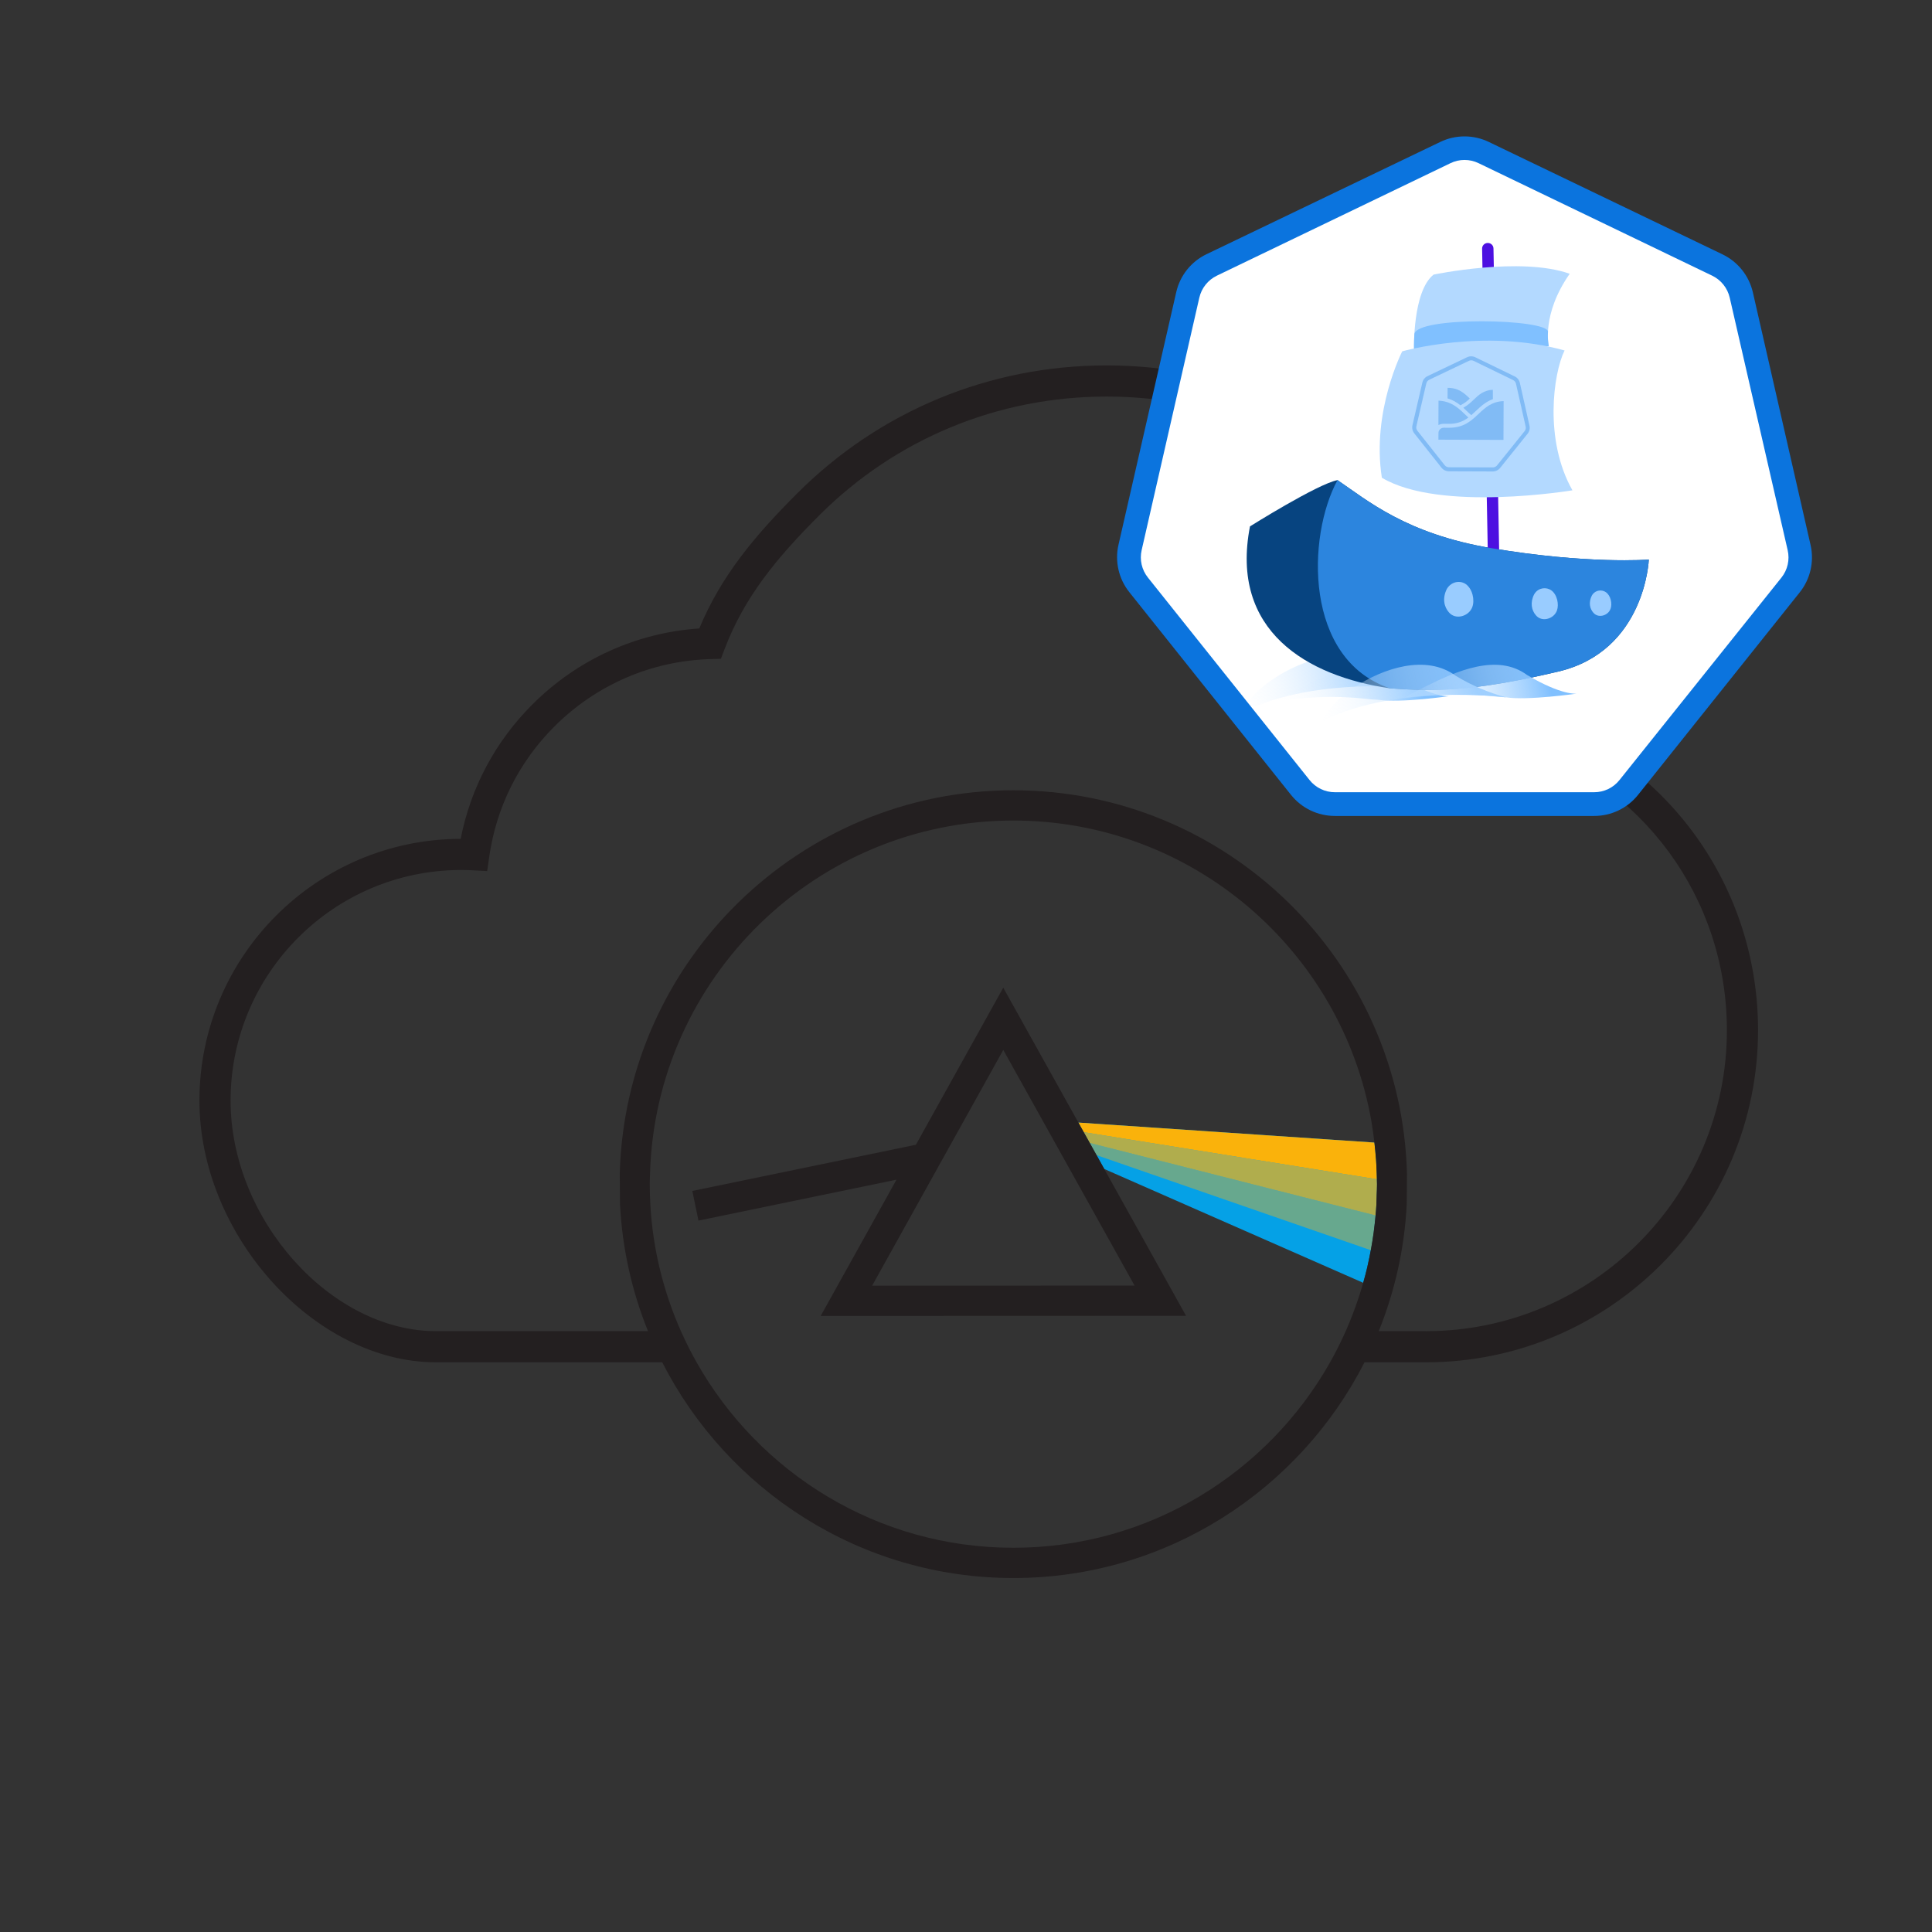 <?xml version="1.0" encoding="UTF-8" standalone="no"?>
<svg
   xmlns:dc="http://purl.org/dc/elements/1.1/"
   xmlns:cc="http://creativecommons.org/ns#"
   xmlns:rdf="http://www.w3.org/1999/02/22-rdf-syntax-ns#"
   xmlns:svg="http://www.w3.org/2000/svg"
   xmlns="http://www.w3.org/2000/svg"
   xmlns:xlink="http://www.w3.org/1999/xlink"
   xmlns:sodipodi="http://sodipodi.sourceforge.net/DTD/sodipodi-0.dtd"
   xmlns:inkscape="http://www.inkscape.org/namespaces/inkscape"
   viewBox="0 0 330.667 330.667"
   height="330.667"
   width="330.667"
   xml:space="preserve"
   id="svg2"
   version="1.1"
   sodipodi:docname="varkesMarketingCloud_C.svg"
   inkscape:version="0.92.3 (2405546, 2018-03-11)"><rect x="0" y="0" width="330.667" height="330.667" fill="#333333" stroke="none"/><sodipodi:namedview
     pagecolor="#ffffff"
     bordercolor="#666666"
     borderopacity="1"
     objecttolerance="10"
     gridtolerance="10"
     guidetolerance="10"
     inkscape:pageopacity="0"
     inkscape:pageshadow="2"
     inkscape:window-width="3196"
     inkscape:window-height="1759"
     id="namedview40"
     showgrid="false"
     inkscape:zoom="3.16915"
     inkscape:cx="271.88336"
     inkscape:cy="204.07132"
     inkscape:window-x="10089"
     inkscape:window-y="58"
     inkscape:window-maximized="0"
     inkscape:current-layer="svg2" /><defs
     id="defs6"><clipPath
       id="clipPath26"
       clipPathUnits="userSpaceOnUse"><path
         id="path24"
         d="M 0,248 H 248 V 0 H 0 Z" /></clipPath><clipPath
       id="clipPath34"
       clipPathUnits="userSpaceOnUse"><path
         id="path32"
         d="m 117.305,114.412 h 13.15 V 87.706 h -13.15 z" /></clipPath><clipPath
       id="clipPath50"
       clipPathUnits="userSpaceOnUse"><path
         id="path48"
         d="M 0,248 H 248 V 0 H 0 Z" /></clipPath><clipPath
       id="clipPath58"
       clipPathUnits="userSpaceOnUse"><path
         id="path56"
         d="m 130.455,113.338 h 13.151 V 87.706 h -13.151 z" /></clipPath><clipPath
       id="clipPath74"
       clipPathUnits="userSpaceOnUse"><path
         id="path72"
         d="M 0,248 H 248 V 0 H 0 Z" /></clipPath><linearGradient
       id="whatis-linearGradient-4"
       gradientUnits="userSpaceOnUse"
       x1="178"
       y1="56.709"
       x2="272.74"
       y2="56.709"
       gradientTransform="matrix(0.304,-0.06,-0.06,-0.304,189.486,148.428)"><stop
         offset="0"
         stop-color="#FFFFFF"
         stop-opacity="0"
         id="stop124" /><stop
         offset="0.86"
         stop-color="#80C0FF"
         id="stop126" /></linearGradient><linearGradient
       id="whatis-linearGradient-3"
       gradientUnits="userSpaceOnUse"
       x1="128.1"
       y1="63.444"
       x2="234.05"
       y2="63.444"
       gradientTransform="matrix(0.304,-0.06,-0.06,-0.304,189.486,148.428)"><stop
         offset="0"
         stop-color="#FFFFFF"
         stop-opacity="0"
         id="stop117" /><stop
         offset="0.86"
         stop-color="#80C0FF"
         id="stop119" /></linearGradient><clipPath
       id="whatis-clip-path-1"><use
         xlink:href="#whatis-href-path-1"
         overflow="visible"
         id="use49"
         style="overflow:visible"
         x="0"
         y="0"
         width="100%"
         height="100%" /></clipPath><clipPath
       id="whatis-clip-path-2"><use
         xlink:href="#whatis-href-path-2"
         overflow="visible"
         id="use63"
         style="overflow:visible"
         x="0"
         y="0"
         width="100%"
         height="100%" /></clipPath><clipPath
       id="whatis-clip-path-3"><use
         xlink:href="#whatis-href-path-3"
         overflow="visible"
         id="use77"
         style="overflow:visible"
         x="0"
         y="0"
         width="100%"
         height="100%" /></clipPath><clipPath
       id="whatis-clip-path-4"><use
         xlink:href="#whatis-href-path-4"
         overflow="visible"
         id="use91"
         style="overflow:visible"
         x="0"
         y="0"
         width="100%"
         height="100%" /></clipPath><clipPath
       id="whatis-clip-path-5"><use
         xlink:href="#whatis-href-path-5"
         overflow="visible"
         id="use105"
         style="overflow:visible"
         x="0"
         y="0"
         width="100%"
         height="100%" /></clipPath><linearGradient
       id="whatis-linearGradient-2"
       gradientUnits="userSpaceOnUse"
       x1="108.75"
       y1="68.899"
       x2="203.49"
       y2="68.899"
       gradientTransform="matrix(0.304,-0.06,-0.06,-0.304,189.486,148.428)"><stop
         offset="0"
         stop-color="#FFFFFF"
         stop-opacity="0"
         id="stop23" /><stop
         offset="0.86"
         stop-color="#80C0FF"
         id="stop25" /></linearGradient><linearGradient
       id="whatis-linearGradient-1"
       gradientUnits="userSpaceOnUse"
       x1="85.32"
       y1="76.684"
       x2="191.27"
       y2="76.684"
       gradientTransform="matrix(0.304,-0.06,-0.06,-0.304,189.486,148.428)"><stop
         offset="0"
         stop-color="#FFFFFF"
         stop-opacity="0"
         id="stop16" /><stop
         offset="0.86"
         stop-color="#80C0FF"
         id="stop18" /></linearGradient><path
       id="whatis-href-path-1"
       d="m 249.58,265.78 -23.45,6 c -0.892,0.229 -1.63,0.856 -2,1.7 l -9.93,22.07 c -0.386,0.844 -0.36,1.818 0.07,2.64 l 11.07,21.52 c 0.42,0.828 1.199,1.415 2.11,1.59 l 23.73,4.77 c 0.909,0.188 1.855,-0.056 2.56,-0.66 l 18.55,-15.57 c 0.713,-0.593 1.112,-1.483 1.08,-2.41 l -0.66,-24.2 c -0.018,-0.928 -0.465,-1.796 -1.21,-2.35 l -19.31,-14.6 c -0.745,-0.564 -1.71,-0.749 -2.61,-0.5 z m 1.14,62.48 -23.72,-4.77 c -1.57,-0.313 -2.91,-1.326 -3.64,-2.75 L 212.28,299.2 c -0.734,-1.422 -0.778,-3.101 -0.12,-4.56 l 9.93,-22.07 c 0.649,-1.464 1.937,-2.549 3.49,-2.94 l 23.44,-6 c 1.552,-0.404 3.204,-0.072 4.48,0.9 l 19.31,14.59 c 1.28,0.964 2.049,2.459 2.09,4.06 l 0.63,24.2 c 0.044,1.599 -0.644,3.132 -1.87,4.16 l -18.52,15.58 c -1.224,1.039 -2.857,1.459 -4.43,1.14 z"
       inkscape:connector-curvature="0" /><path
       id="whatis-href-path-2"
       d="m 228.91,284.09 -2.66,13.22 c 0.977,-0.275 2.004,-0.316 3,-0.12 l 2.83,0.57 c 3.782,0.861 7.745,0.391 11.22,-1.33 -0.63,-0.84 -1.24,-1.69 -1.82,-2.52 -2.9,-4.17 -6.03,-8.2 -12.57,-9.82 z"
       inkscape:connector-curvature="0" /><path
       id="whatis-href-path-3"
       d="m 264.14,291.29 c -6.55,-1 -10.62,1.56 -14.92,4.25 -4.66,2.94 -9.5,6 -17.55,4.36 l -2.83,-0.57 c -1.57,-0.296 -3.089,0.717 -3.42,2.28 l -0.73,3.62 35.23,7.08 z"
       inkscape:connector-curvature="0" /><path
       id="whatis-href-path-4"
       d="m 246.08,286.29 c -2.43,-3.48 -4.86,-7 -10.88,-8.16 l -1.15,5.71 c 2.405,1.254 4.521,2.998 6.21,5.12 2.079,-0.549 4.048,-1.453 5.82,-2.67 z"
       inkscape:connector-curvature="0" /><path
       id="whatis-href-path-5"
       d="m 259.51,284 c -5.05,-0.72 -8.19,1.26 -11.51,3.37 -1.972,1.371 -4.126,2.458 -6.4,3.23 0.5,0.7 1,1.42 1.52,2.13 0.64,0.91 1.29,1.83 2,2.72 1,-0.57 2,-1.19 3,-1.81 3.09,-1.94 6.28,-3.92 10.41,-4.56 z"
       inkscape:connector-curvature="0" /><clipPath
       id="clipPath18"
       clipPathUnits="userSpaceOnUse"><path
         inkscape:connector-curvature="0"
         id="path16"
         d="M 0,248 H 248 V 0 H 0 Z" /></clipPath><clipPath
       id="clipPath30"
       clipPathUnits="userSpaceOnUse"><path
         inkscape:connector-curvature="0"
         id="path28-9"
         d="M 0,248 H 248 V 0 H 0 Z" /></clipPath><clipPath
       id="clipPath42"
       clipPathUnits="userSpaceOnUse"><path
         inkscape:connector-curvature="0"
         id="path40-8"
         d="M 0,248 H 248 V 0 H 0 Z" /></clipPath><clipPath
       id="clipPath50-5"
       clipPathUnits="userSpaceOnUse"><path
         inkscape:connector-curvature="0"
         id="path48-9"
         d="m 135.384,105.118 h 37.649 V 94.428 h -37.649 z" /></clipPath><clipPath
       id="clipPath66"
       clipPathUnits="userSpaceOnUse"><path
         inkscape:connector-curvature="0"
         id="path64"
         d="M 0,248 H 248 V 0 H 0 Z" /></clipPath><clipPath
       id="clipPath74-9"
       clipPathUnits="userSpaceOnUse"><path
         inkscape:connector-curvature="0"
         id="path72-1"
         d="m 136.155,103.733 h 36.693 V 89.967 h -36.693 z" /></clipPath><clipPath
       id="clipPath90"
       clipPathUnits="userSpaceOnUse"><path
         inkscape:connector-curvature="0"
         id="path88"
         d="M 0,248 H 248 V 0 H 0 Z" /></clipPath></defs><g
     transform="matrix(1.333,0,0,-1.333,5.023,333.9)"
     id="g10"><g
       id="g12"><g
         clip-path="url(#clipPath18)"
         id="g14"><g
           transform="translate(138.016,100.394)"
           id="g20"><path
             inkscape:connector-curvature="0"
             id="path22"
             style="fill:#05a1e6;fill-opacity:1;fill-rule:nonzero;stroke:none"
             d="m 0,0 33.247,-14.614 c 0.191,0.663 0.368,1.332 0.526,2.008 0.022,0.093 0.039,0.19 0.059,0.284 0.309,1.353 0.562,2.728 0.752,4.122 0.013,0.093 0.02,0.186 0.033,0.279 0.149,1.127 0.265,2.263 0.327,3.413 0.018,0.322 0.017,0.65 0.029,0.974 0.002,0.076 0.003,0.152 0.006,0.228 0.017,0.452 0.039,0.903 0.039,1.359 0,0.444 -0.022,0.884 -0.034,1.325 -0.018,0.637 -0.052,1.269 -0.095,1.9 -0.003,0.043 -0.01,0.086 -0.013,0.129 -0.048,0.665 -0.117,1.324 -0.191,1.983 L -3.32,5.959 Z" /></g></g></g><g
       id="g24"><g
         clip-path="url(#clipPath30)"
         id="g26"><g
           transform="translate(135.384,105.118)"
           id="g32"><path
             inkscape:connector-curvature="0"
             id="path34-8"
             style="fill:#fab20b;fill-opacity:1;fill-rule:nonzero;stroke:none"
             d="m 0,0 37.634,-6.044 c -0.007,0.232 -0.012,0.465 -0.018,0.697 -0.018,0.637 -0.053,1.27 -0.095,1.901 -0.003,0.043 -0.01,0.086 -0.013,0.129 -0.048,0.665 -0.117,1.324 -0.192,1.982 L -0.688,1.234 Z" /></g></g></g><g
       id="g36"><g
         clip-path="url(#clipPath42)"
         id="g38"><g
           id="g44"><g
             id="g46" /><g
             id="g58-0"><g
               style="opacity:0.7"
               id="g56-1"
               clip-path="url(#clipPath50-5)"><g
                 id="g54"
                 transform="translate(136.155,103.733)"><path
                   inkscape:connector-curvature="0"
                   id="path52-8"
                   style="fill:#fab20b;fill-opacity:1;fill-rule:nonzero;stroke:none"
                   d="m 0,0 36.693,-9.305 c 0.044,0.484 0.085,0.969 0.112,1.457 0.017,0.323 0.016,0.65 0.028,0.974 0.002,0.076 0.003,0.152 0.006,0.228 0.017,0.452 0.039,0.903 0.039,1.359 0,0.21 -0.01,0.419 -0.016,0.628 L -0.771,1.385 Z" /></g></g></g></g></g></g><g
       id="g60"><g
         clip-path="url(#clipPath66)"
         id="g62"><g
           id="g68"><g
             id="g70" /><g
             id="g82-4"><g
               style="opacity:0.4"
               id="g80"
               clip-path="url(#clipPath74-9)"><g
                 id="g78"
                 transform="translate(137.026,102.17)"><path
                   inkscape:connector-curvature="0"
                   id="path76"
                   style="fill:#fab20b;fill-opacity:1;fill-rule:nonzero;stroke:none"
                   d="m 0,0 35.211,-12.203 c 0.137,0.737 0.26,1.478 0.362,2.226 0.013,0.093 0.021,0.187 0.033,0.28 0.085,0.648 0.156,1.301 0.216,1.956 L -0.871,1.563 Z" /></g></g></g></g></g></g><g
       id="g84-3"><g
         clip-path="url(#clipPath90)"
         id="g86-9"><g
           transform="translate(171.848,88.071)"
           id="g92"><path
             inkscape:connector-curvature="0"
             id="path94-8"
             style="fill:#231f20;fill-opacity:1;fill-rule:nonzero;stroke:none"
             d="M 0,0 C 0.144,0.627 0.271,1.26 0.39,1.896 0.526,2.633 0.649,3.374 0.752,4.122 0.765,4.215 0.772,4.309 0.785,4.401 0.87,5.05 0.94,5.702 1.001,6.357 1.045,6.841 1.086,7.326 1.112,7.814 1.13,8.137 1.129,8.464 1.141,8.788 1.143,8.864 1.144,8.94 1.146,9.017 c 0.018,0.451 0.04,0.902 0.04,1.358 0,0.21 -0.01,0.419 -0.016,0.628 -0.007,0.231 -0.012,0.465 -0.018,0.697 -0.018,0.637 -0.052,1.27 -0.095,1.901 -0.003,0.043 -0.01,0.086 -0.013,0.128 -0.048,0.666 -0.117,1.325 -0.191,1.983 -0.104,0.913 -0.226,1.821 -0.382,2.719 -3.828,21.916 -22.978,38.632 -45.974,38.632 -25.299,0 -45.947,-20.231 -46.653,-45.363 -0.012,-0.441 -0.034,-0.881 -0.034,-1.325 0,-0.859 0.027,-1.712 0.073,-2.561 0.314,-5.779 1.696,-11.276 3.931,-16.313 0.608,-1.369 1.279,-2.704 2.011,-4 8.015,-14.199 23.237,-23.814 40.672,-23.814 17.436,0 32.653,9.615 40.666,23.814 0.732,1.296 1.4,2.631 2.009,4 0.635,1.431 1.195,2.9 1.688,4.4 0.197,0.598 0.381,1.201 0.555,1.807 0.19,0.663 0.368,1.332 0.526,2.008 C -0.037,-0.19 -0.021,-0.094 0,0 M 5.037,11.7 5.006,7.814 C 4.718,2.074 3.463,-3.415 1.41,-8.499 c -0.551,-1.365 -1.164,-2.697 -1.827,-4 -8.365,-16.42 -25.429,-27.698 -45.086,-27.698 -19.656,0 -36.719,11.278 -45.084,27.698 -0.663,1.303 -1.277,2.635 -1.828,4 -2.053,5.084 -3.307,10.573 -3.595,16.313 l -0.032,3.886 c 0.708,27.274 23.098,49.248 50.539,49.248 27.442,0 49.833,-21.974 50.54,-49.248 m -68.672,-14.358 33.694,0.012 -16.857,30.257 -6.197,-11.14 -2.494,-4.483 z m -23.086,12.16 28.703,5.931 11.218,20.167 9.648,-17.319 0.688,-1.234 0.772,-1.385 0.871,-1.563 0.989,-1.777 10.502,-18.851 -46.913,-0.016 9.732,17.495 -25.424,-5.254 z M 50.111,30.139 c 0,-23.511 -19.127,-42.638 -42.638,-42.638 h -7.89 c 0.663,1.303 1.276,2.635 1.827,4 h 6.063 c 21.305,0 38.638,17.333 38.638,38.638 0,16.955 -10.856,31.764 -27.014,36.849 l -1.185,0.373 -0.191,1.227 c -1.676,10.75 -6.236,19.537 -14.35,27.652 -9.842,9.841 -22.947,15.26 -36.903,15.26 -13.956,0 -27.062,-5.419 -36.902,-15.26 -5.445,-5.446 -9.595,-10.448 -12.147,-17.161 l -0.475,-1.25 -1.338,-0.038 c -7.558,-0.214 -14.674,-3.288 -20.04,-8.653 -4.568,-4.568 -7.462,-10.36 -8.371,-16.751 l -0.257,-1.813 -1.828,0.097 c -0.51,0.027 -1.016,0.041 -1.515,0.041 -16.325,0 -29.606,-13.281 -29.606,-29.606 0,-15.217 12.824,-29.605 26.389,-29.605 h 27.207 c 0.551,-1.365 1.165,-2.697 1.828,-4 h -29.035 c -15.62,0 -30.389,16.331 -30.389,33.605 0,18.51 15.041,33.573 33.544,33.606 1.282,6.558 4.443,12.493 9.205,17.254 5.776,5.777 13.343,9.213 21.43,9.76 2.821,6.759 7.087,11.859 12.57,17.342 10.595,10.597 24.705,16.432 39.73,16.432 15.024,0 29.136,-5.835 39.731,-16.432 C 14.638,90.63 19.512,81.497 21.472,70.416 38.654,64.468 50.111,48.436 50.111,30.139" /></g></g></g></g><g
     id="g4809"><path
       transform="matrix(0.484,-0.103,0.103,0.484,129.555,84.429)"
       inkscape:transform-center-y="-2.9185995"
       inkscape:transform-center-x="-0.064512858"
       d="M 350.59,100.91 269.378,168.344 166.021,146.894 118.349,52.713 162.26,-43.28 264.688,-68.799 348.502,-4.629 Z"
       inkscape:randomized="0"
       inkscape:rounded="0"
       inkscape:flatsided="true"
       sodipodi:arg2="0.87782319"
       sodipodi:arg1="0.42902424"
       sodipodi:r2="60.822182"
       sodipodi:r1="121.64436"
       sodipodi:cy="50.307568"
       sodipodi:cx="239.9697"
       sodipodi:sides="7"
       id="path4748"
       style="fill:#ffffff;fill-opacity:1"
       sodipodi:type="star" /><path
       inkscape:connector-curvature="0"
       style="fill:url(#whatis-linearGradient-1);stroke-width:0.31"
       id="path21"
       d="m 243.948,117.875 c -3.027,-0.816 -5.924,-2.057 -8.603,-3.685 -5.11,-3.767 -12.463,-1.272 -17.345,1.955 -4.407,2.913 -4.647,4.989 -6.619,6.425 12.745,-7.248 32.567,-4.695 32.567,-4.695 z" /><path
       inkscape:connector-curvature="0"
       style="fill:url(#whatis-linearGradient-2);stroke-width:0.31"
       id="path28"
       d="m 218.286,120.02 c 0,0 0.549,-0.424 3.921,-2.116 5.238,-2.608 12.235,-5.722 17.345,-1.955 6.003,3.563 8.507,3.195 8.507,3.195 0,0 -8.456,1.204 -12.111,0.631 -2.915,-0.083 -6.999,-1.215 -17.662,0.244 z" /><g
       transform="matrix(0.304,-0.06,0.06,0.304,159.57,-4.057)"
       id="whatis-boat"><path
         style="fill:#074480"
         inkscape:connector-curvature="0"
         id="path30"
         d="m 113.3,332.07 c 0,0 41.09,-15.76 52.38,-15.72 14,14.16 31.45,36.4 75.94,53.27 50.61,19.19 84.26,23.09 84.26,23.09 0,0 -11.7,49.22 -61.1,51 -49.4,1.78 -69.26,-2.5 -92.91,-8.92 C 128.2,419.4 91.09,386.53 113.3,332.07 Z" /><path
         style="fill:#4d10e1"
         inkscape:connector-curvature="0"
         id="path32-5"
         d="m 272.364,203.899 0.118,0.021 c 1.675,0.298 2.791,1.897 2.493,3.572 l -29.85,167.745 c -0.298,1.675 -1.897,2.791 -3.572,2.493 l -0.118,-0.021 c -1.675,-0.298 -2.791,-1.897 -2.493,-3.572 l 29.85,-167.745 c 0.298,-1.675 1.897,-2.791 3.572,-2.493 z" /><path
         style="fill:#b3d9ff"
         inkscape:connector-curvature="0"
         id="path34"
         d="m 239.74,215.26 c 0,0 49.19,-0.58 73.83,14.11 -19.83,19.05 -19.06,37 -19.06,37 l -73.38,-12.75 c 0,0 5.39,-31.62 18.61,-38.36 z" /><path
         style="fill:#80c0ff"
         inkscape:connector-curvature="0"
         id="path36-0"
         d="m 295.59,258.5 c -0.706,2.585 -1.072,5.251 -1.09,7.93 l -73.38,-12.75 c 0,0 0.57,-3.35 1.79,-8.09 2.55,-9.87 74.43,5.88 72.68,12.91 z" /><path
         style="fill:#2c85de"
         inkscape:connector-curvature="0"
         id="path38"
         d="m 165.68,316.35 c 14,14.16 31.45,36.4 75.94,53.27 50.61,19.19 84.26,23.09 84.26,23.09 0,0 -11.7,49.22 -61.1,51 -49.4,1.78 -69.26,-2.5 -92.91,-8.92 C 128.28,410 143,343.61 165.68,316.35 Z" /><path
         style="fill:#99ccff"
         inkscape:connector-curvature="0"
         id="path40"
         d="m 213.3,387 c -3.57,4.59 -3.43,9.43 -1.39,12.94 2.69,4.76 9.39,4.19 12.39,0.73 2.59,-2.68 3.22,-8.81 0.85,-12.79 -2.33,-4.2 -8.3,-4.88 -11.85,-0.88 z m 46.7,12.3 c -3.19,4.11 -3.07,8.43 -1.24,11.58 2.41,4.26 8.41,3.75 11.09,0.65 2.32,-2.4 2.88,-7.88 0.76,-11.45 -1.89,-3.085 -5.922,-4.053 -9.007,-2.164 -0.606,0.372 -1.147,0.839 -1.603,1.384 z" /><path
         style="fill:#b3d9ff"
         inkscape:connector-curvature="0"
         id="path42"
         d="m 214.53,253.49 c 0,0 46.85,-3.94 88.06,16.89 -8.59,11.23 -20.77,46.38 -10.69,76.62 0,0 -74.23,-2.16 -101.93,-27.21 1.44,-37.03 24.56,-66.3 24.56,-66.3 z" /><path
         style="fill:#99ccff"
         inkscape:connector-curvature="0"
         id="path44"
         d="m 291.16,406.11 c -2.62,3.37 -2.52,6.91 -1,9.49 2,3.49 6.89,3.07 9.09,0.53 1.9,-2 2.36,-6.46 0.63,-9.38 -1.541,-2.534 -4.844,-3.339 -7.378,-1.798 -0.509,0.309 -0.962,0.7 -1.342,1.158 z" /><g
         style="opacity:0.3"
         id="g58"><g
           id="g56"><defs
             id="defs47"><path
               inkscape:connector-curvature="0"
               d="m 249.58,265.78 -23.45,6 c -0.892,0.229 -1.63,0.856 -2,1.7 l -9.93,22.07 c -0.386,0.844 -0.36,1.818 0.07,2.64 l 11.07,21.52 c 0.42,0.828 1.199,1.415 2.11,1.59 l 23.73,4.77 c 0.909,0.188 1.855,-0.056 2.56,-0.66 l 18.55,-15.57 c 0.713,-0.593 1.112,-1.483 1.08,-2.41 l -0.66,-24.2 c -0.018,-0.928 -0.465,-1.796 -1.21,-2.35 l -19.31,-14.6 c -0.745,-0.564 -1.71,-0.749 -2.61,-0.5 z m 1.14,62.48 -23.72,-4.77 c -1.57,-0.313 -2.91,-1.326 -3.64,-2.75 L 212.28,299.2 c -0.734,-1.422 -0.778,-3.101 -0.12,-4.56 l 9.93,-22.07 c 0.649,-1.464 1.937,-2.549 3.49,-2.94 l 23.44,-6 c 1.552,-0.404 3.204,-0.072 4.48,0.9 l 19.31,14.59 c 1.28,0.964 2.049,2.459 2.09,4.06 l 0.63,24.2 c 0.044,1.599 -0.644,3.132 -1.87,4.16 l -18.52,15.58 c -1.224,1.039 -2.857,1.459 -4.43,1.14 z"
               id="path3868" /></defs><clipPath
             id="clipPath125"><use
               height="100%"
               width="100%"
               y="0"
               x="0"
               style="overflow:visible"
               id="use123"
               overflow="visible"
               xlink:href="#whatis-href-path-1" /></clipPath><g
             id="g54-6"
             clip-path="url(#whatis-clip-path-1)"><path
               style="fill:#0b74de"
               inkscape:connector-curvature="0"
               id="path52"
               d="m 203.349,321.932 13.749,-68.433 69.776,14.019 -13.749,68.433 z" /></g></g></g><g
         style="opacity:0.3"
         id="g72"><g
           id="g70-5"><defs
             id="defs61"><path
               inkscape:connector-curvature="0"
               d="m 228.91,284.09 -2.66,13.22 c 0.977,-0.275 2.004,-0.316 3,-0.12 l 2.83,0.57 c 3.782,0.861 7.745,0.391 11.22,-1.33 -0.63,-0.84 -1.24,-1.69 -1.82,-2.52 -2.9,-4.17 -6.03,-8.2 -12.57,-9.82 z"
               id="path3877" /></defs><clipPath
             id="clipPath135"><use
               height="100%"
               width="100%"
               y="0"
               x="0"
               style="overflow:visible"
               id="use133"
               overflow="visible"
               xlink:href="#whatis-href-path-2" /></clipPath><g
             id="g68-2"
             clip-path="url(#whatis-clip-path-2)"><path
               style="fill:#0b74de"
               inkscape:connector-curvature="0"
               id="path66"
               d="m 222.567,299.768 3.89,-19.363 22.373,4.495 -3.89,19.363 z" /></g></g></g><g
         style="opacity:0.3"
         id="g86"><g
           id="g84"><defs
             id="defs75"><path
               inkscape:connector-curvature="0"
               d="m 264.14,291.29 c -6.55,-1 -10.62,1.56 -14.92,4.25 -4.66,2.94 -9.5,6 -17.55,4.36 l -2.83,-0.57 c -1.57,-0.296 -3.089,0.717 -3.42,2.28 l -0.73,3.62 35.23,7.08 z"
               id="path3886" /></defs><clipPath
             id="clipPath145"><use
               height="100%"
               width="100%"
               y="0"
               x="0"
               style="overflow:visible"
               id="use143"
               overflow="visible"
               xlink:href="#whatis-href-path-3" /></clipPath><g
             id="g82"
             clip-path="url(#whatis-clip-path-3)"><path
               style="fill:#0b74de"
               inkscape:connector-curvature="0"
               id="path80"
               d="m 220.994,307.69 5.456,-27.157 41.373,8.312 -5.456,27.157 z" /></g></g></g><g
         style="opacity:0.3"
         id="g100"><g
           id="g98"><defs
             id="defs89"><path
               inkscape:connector-curvature="0"
               d="m 246.08,286.29 c -2.43,-3.48 -4.86,-7 -10.88,-8.16 l -1.15,5.71 c 2.405,1.254 4.521,2.998 6.21,5.12 2.079,-0.549 4.048,-1.453 5.82,-2.67 z"
               id="path3895" /></defs><clipPath
             id="clipPath155"><use
               height="100%"
               width="100%"
               y="0"
               x="0"
               style="overflow:visible"
               id="use153"
               overflow="visible"
               xlink:href="#whatis-href-path-4" /></clipPath><g
             id="g96"
             clip-path="url(#whatis-clip-path-4)"><path
               style="fill:#0b74de"
               inkscape:connector-curvature="0"
               id="path94"
               d="m 229.62,290.016 3.13,-15.579 18.177,3.652 -3.13,15.579 z" /></g></g></g><g
         style="opacity:0.3"
         id="g114"><g
           id="g112"><defs
             id="defs103"><path
               inkscape:connector-curvature="0"
               d="m 259.51,284 c -5.05,-0.72 -8.19,1.26 -11.51,3.37 -1.972,1.371 -4.126,2.458 -6.4,3.23 0.5,0.7 1,1.42 1.52,2.13 0.64,0.91 1.29,1.83 2,2.72 1,-0.57 2,-1.19 3,-1.81 3.09,-1.94 6.28,-3.92 10.41,-4.56 z"
               id="path3904" /></defs><clipPath
             id="clipPath165"><use
               height="100%"
               width="100%"
               y="0"
               x="0"
               style="overflow:visible"
               id="use163"
               overflow="visible"
               xlink:href="#whatis-href-path-5" /></clipPath><g
             id="g110"
             clip-path="url(#whatis-clip-path-5)"><path
               style="fill:#0b74de"
               inkscape:connector-curvature="0"
               id="path108"
               d="m 237.102,297.104 4.008,-19.951 22.098,4.44 -4.008,19.951 z" /></g></g></g></g><path
       inkscape:connector-curvature="0"
       style="fill:url(#whatis-linearGradient-3);stroke-width:0.31"
       id="path122"
       d="m 257.759,119.35 c -3.027,-0.816 -5.924,-2.057 -8.603,-3.685 -5.11,-3.767 -12.463,-1.272 -17.345,1.955 -4.407,2.913 -4.647,4.989 -6.619,6.425 12.748,-7.248 32.567,-4.695 32.567,-4.695 z" /><path
       inkscape:connector-curvature="0"
       style="fill:url(#whatis-linearGradient-4);stroke-width:0.31"
       id="path129"
       d="m 240.091,119.595 c 0,0 0.549,-0.424 3.921,-2.116 5.238,-2.608 12.235,-5.722 17.345,-1.955 6.003,3.563 8.507,3.195 8.507,3.195 0,0 -8.456,1.204 -12.111,0.631 -2.907,-0.074 -6.991,-1.204 -17.662,0.244 z" /><path
       id="path9"
       d="m 272.828,139.652 h -44.342 c -2.932,0.007 -5.707,-1.323 -7.534,-3.614 l -27.655,-34.673 c -1.834,-2.289 -2.519,-5.289 -1.861,-8.146 l 9.877,-43.198 c 0.642,-2.861 2.565,-5.268 5.214,-6.528 l 39.944,-19.184 c 2.643,-1.285 5.73,-1.285 8.372,0 l 39.955,19.218 c 2.643,1.269 4.562,3.672 5.214,6.528 l 9.865,43.198 c 0.658,2.857 -0.027,5.858 -1.861,8.146 l -27.655,34.639 c -1.827,2.291 -4.602,3.622 -7.534,3.614 z M 248.24,27.934 208.284,47.175 c -1.532,0.735 -2.645,2.13 -3.02,3.786 l -9.865,43.187 c -0.382,1.654 0.015,3.392 1.08,4.716 l 27.644,34.627 c 1.054,1.334 2.663,2.108 4.364,2.1 h 44.342 c 1.701,0.009 3.311,-0.766 4.364,-2.1 l 27.701,-34.627 c 1.061,-1.325 1.455,-3.063 1.068,-4.716 l -9.911,-43.187 c -0.376,-1.656 -1.488,-3.051 -3.02,-3.786 l -39.955,-19.241 c -1.525,-0.746 -3.31,-0.746 -4.835,0 z"
       style="fill:#0b74de;fill-opacity:1;fill-rule:nonzero;stroke-width:1.919"
       inkscape:connector-curvature="0" /></g></svg>
